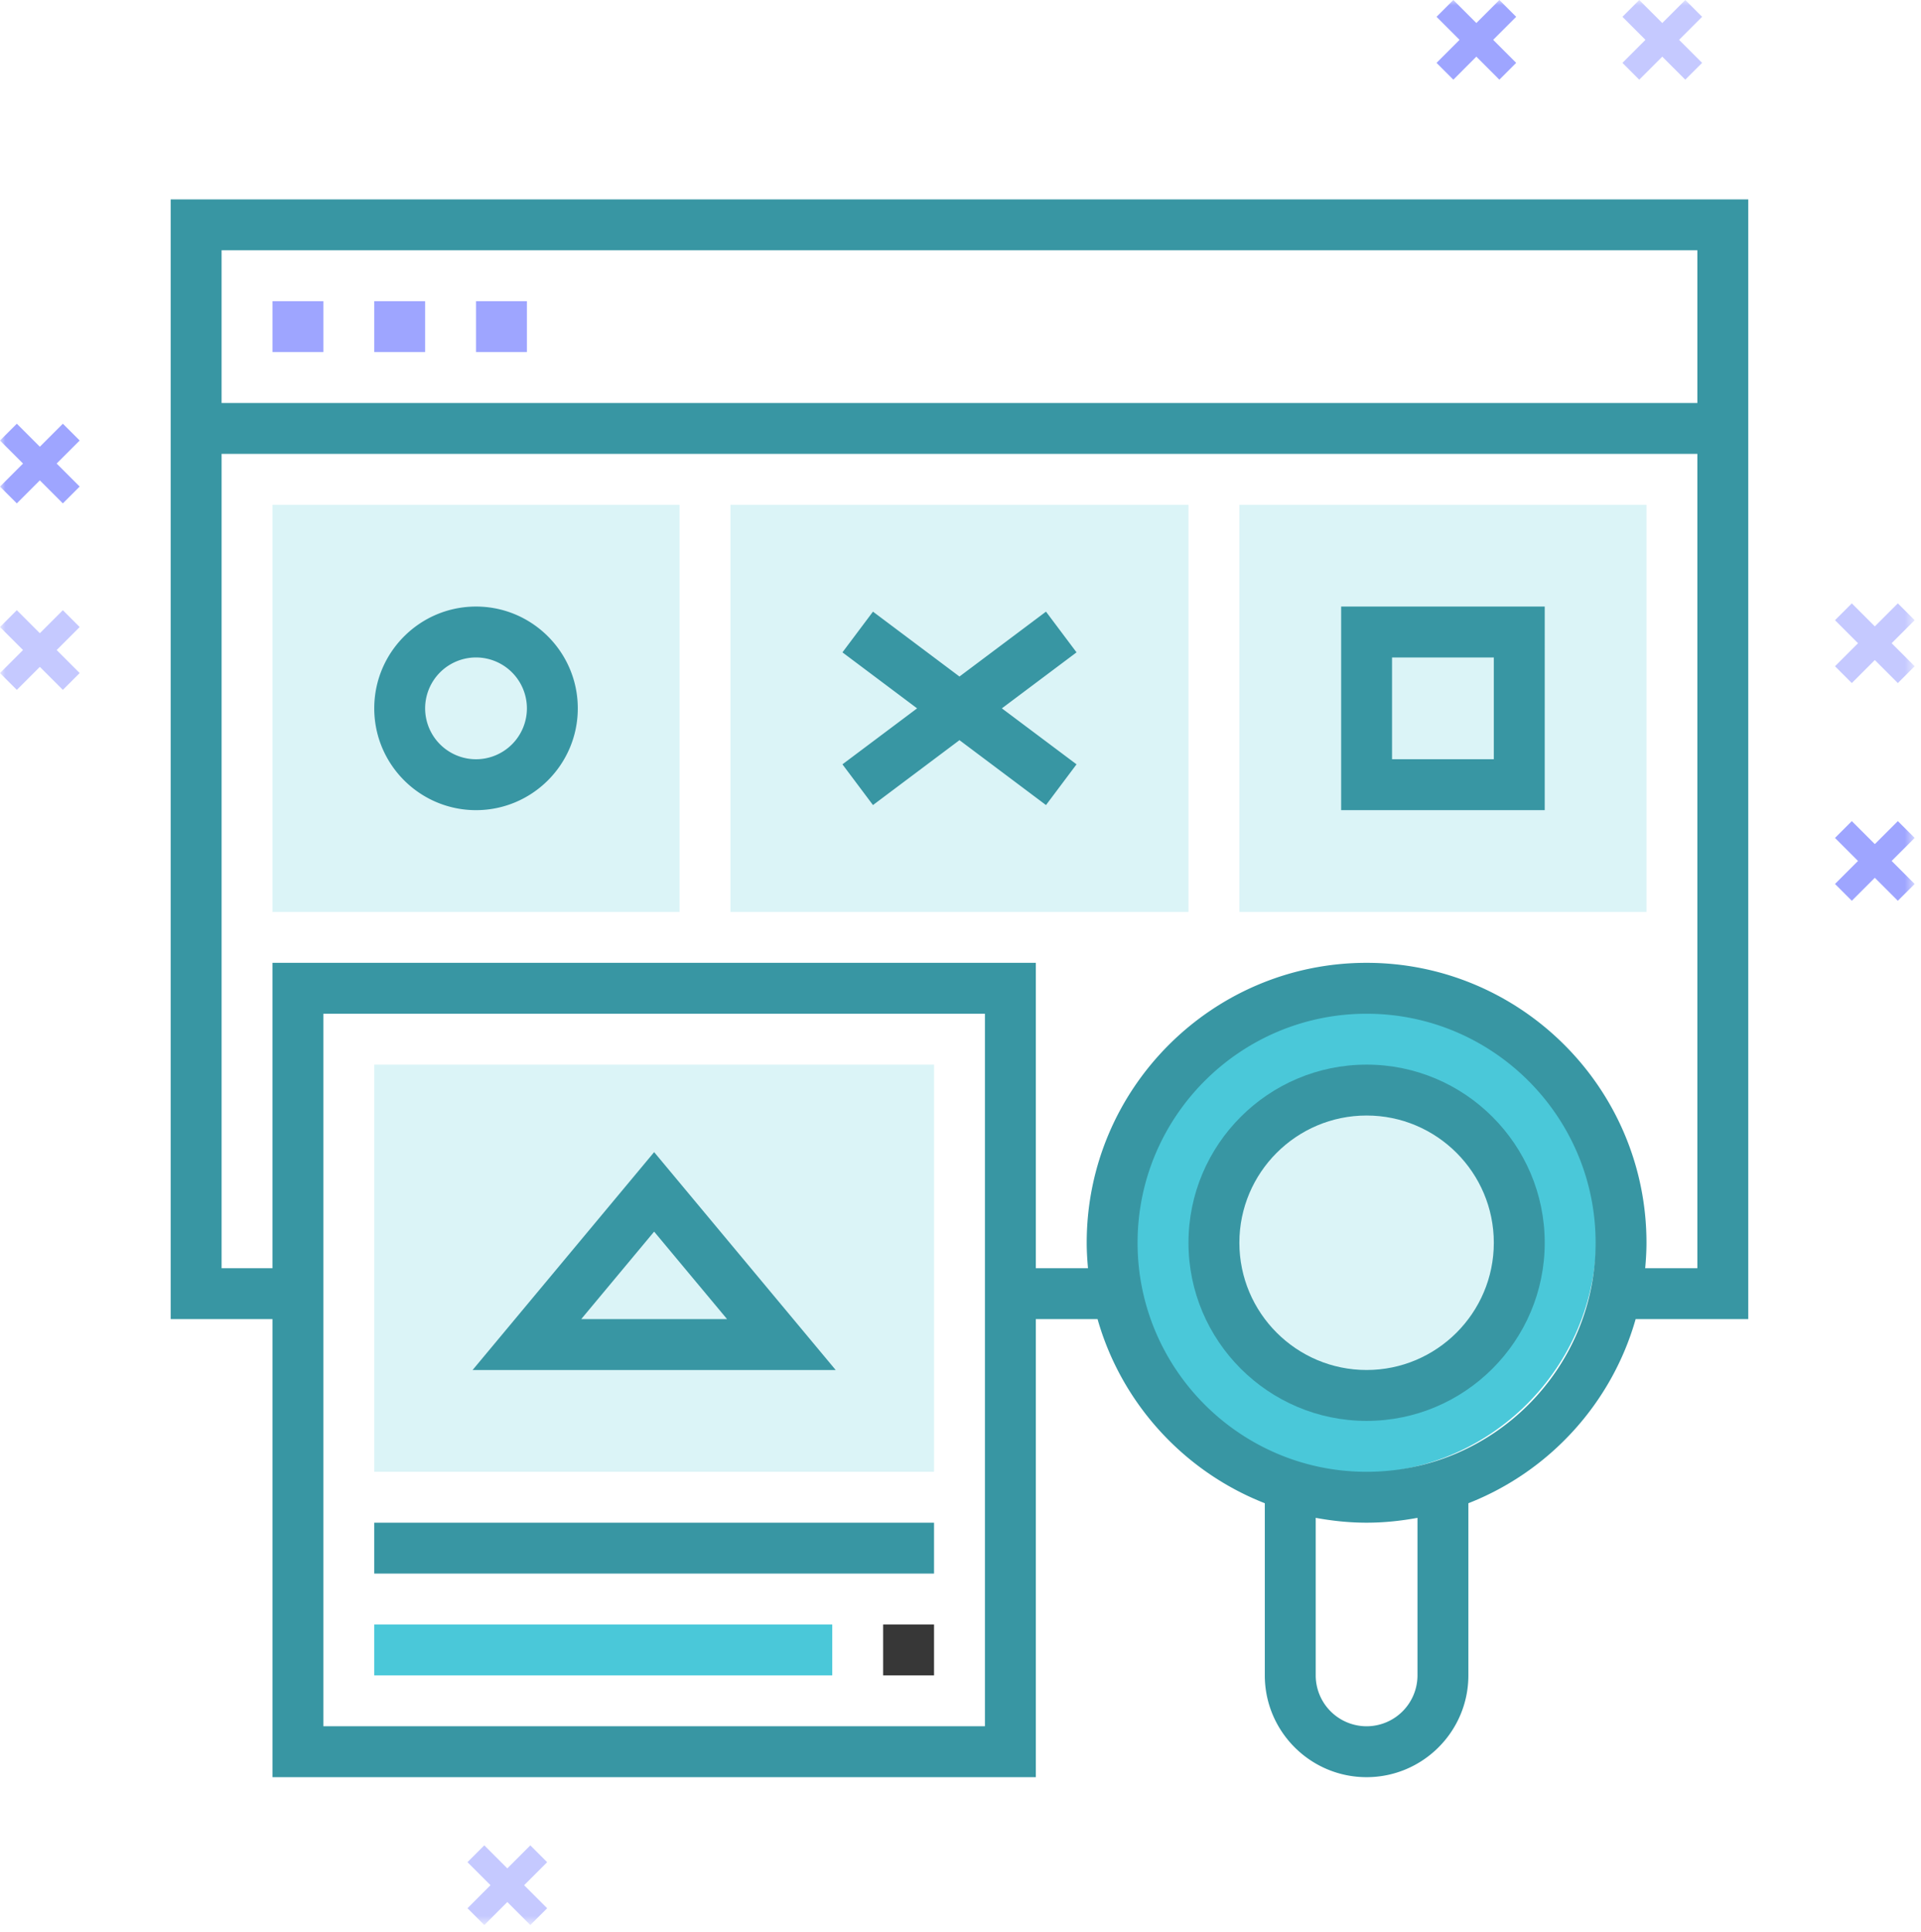 <svg xmlns="http://www.w3.org/2000/svg" xmlns:xlink="http://www.w3.org/1999/xlink" width="179" height="180" viewBox="0 0 179 180">
    <defs>
        <path id="a" d="M0 179.354h178.41V0H0z"/>
    </defs>
    <g fill="none" fill-rule="evenodd">
        <path fill="#4AC8D9" d="M148.758 115.207c0 12.178-9.871 22.05-22.048 22.05-12.178 0-22.05-9.872-22.05-22.05 0-12.177 9.872-22.048 22.05-22.048 12.177 0 22.048 9.87 22.048 22.048z"/>
        <path fill="#DBF4F7" d="M141.584 115.207c0 7.83-6.346 14.177-14.174 14.177-7.828 0-14.175-6.347-14.175-14.176 0-7.826 6.347-14.174 14.175-14.174s14.174 6.347 14.174 14.173"/>
        <mask id="b" fill="#fff">
            <use xlink:href="#a"/>
        </mask>
        <path fill="#DBF4F7" d="M25.389 84.965h37.936V47.03H25.389zM68.065 84.965h42.679V47.03H68.065zM115.485 84.965h37.935V47.03h-37.935zM34.873 99.19v37.936h52.161V99.19z" mask="url(#b)"/>
        <path fill="#3896A3" d="M153.3 118.159c.07-.783.12-1.571.12-2.373 0-14.38-11.7-26.08-26.08-26.08-14.38 0-26.08 11.7-26.08 26.08 0 .802.05 1.59.12 2.373h-4.862V89.706h-71.13v28.453h-4.74V42.286h137.514v75.873H153.3zm-25.96 18.967c-11.768 0-21.34-9.572-21.34-21.34 0-11.767 9.572-21.337 21.34-21.337s21.34 9.57 21.34 21.337c0 11.768-9.572 21.34-21.34 21.34zm4.742 18.969a4.747 4.747 0 0 1-4.742 4.74 4.746 4.746 0 0 1-4.741-4.74v-14.68c1.54.284 3.12.452 4.74.452 1.622 0 3.202-.168 4.743-.452v14.68zm-101.951 4.74h61.645V94.449H30.13v66.386zm-9.484-123.29h137.515V23.32H20.647v14.227zm142.258-18.968h-147V122.9h9.484v42.677h71.129V122.9h5.752c2.234 7.857 8.056 14.202 15.586 17.155v16.04c0 5.228 4.254 9.482 9.484 9.482s9.484-4.254 9.484-9.482v-16.04c7.532-2.953 13.354-9.298 15.587-17.155h10.494V18.577z" mask="url(#b)"/>
        <path fill="#9EA5FF" d="M25.389 32.802h4.742v-4.741h-4.742zM34.873 32.802h4.741v-4.741h-4.741zM44.356 32.802h4.742v-4.741h-4.742z" mask="url(#b)"/>
        <path fill="#3896A3" d="M127.34 127.641c-6.536 0-11.854-5.318-11.854-11.855 0-6.536 5.318-11.854 11.854-11.854 6.537 0 11.855 5.318 11.855 11.854 0 6.537-5.318 11.855-11.855 11.855m0-28.45c-9.148 0-16.596 7.446-16.596 16.595 0 9.15 7.448 16.597 16.596 16.597 9.149 0 16.598-7.447 16.598-16.597 0-9.149-7.45-16.596-16.598-16.596M34.873 146.61h52.161v-4.743H34.873z" mask="url(#b)"/>
        <path fill="#373737" d="M82.292 156.094h4.742v-4.743h-4.742z" mask="url(#b)"/>
        <path fill="#4AC8D9" d="M34.873 156.094H77.55v-4.743H34.873z" mask="url(#b)"/>
        <path fill="#3896A3" d="M44.356 70.739a4.747 4.747 0 0 1-4.742-4.742 4.747 4.747 0 0 1 4.742-4.742 4.747 4.747 0 0 1 4.742 4.742 4.747 4.747 0 0 1-4.742 4.742m0-14.227c-5.23 0-9.483 4.253-9.483 9.485 0 5.23 4.253 9.484 9.483 9.484s9.483-4.254 9.483-9.484c0-5.232-4.253-9.485-9.483-9.485M97.466 56.987l-8.062 6.045-8.06-6.045-2.845 3.793 6.956 5.217-6.956 5.215 2.845 3.795 8.06-6.047 8.062 6.047 2.846-3.795-6.957-5.215 6.957-5.217zM129.711 70.738h9.484v-9.484h-9.484v9.484zm-4.742 4.743h18.969V56.512h-18.969v18.969zM60.953 114.749l6.793 8.15H54.16l6.793-8.15zm0-7.407l-16.917 20.3H77.87l-16.917-20.3z" mask="url(#b)"/>
        <path fill="#C5C9FF" d="M176.843 63.641l-5.857-5.859 1.567-1.567 5.857 5.858z" mask="url(#b)"/>
        <path fill="#C5C9FF" d="M172.553 63.641l-1.567-1.568 5.857-5.858 1.567 1.567z" mask="url(#b)"/>
        <path fill="#9EA5FF" d="M5.857 46.9L0 41.043l1.568-1.567 5.857 5.858z" mask="url(#b)"/>
        <path fill="#9EA5FF" d="M1.568 46.9L0 45.334l5.857-5.858 1.568 1.567z" mask="url(#b)"/>
        <path fill="#C5C9FF" d="M49.417 179.354l-5.857-5.857 1.567-1.567 5.857 5.858z" mask="url(#b)"/>
        <path fill="#C5C9FF" d="M45.127 179.354l-1.567-1.566 5.857-5.858 1.567 1.567zM157.036 7.424l-5.856-5.857L152.746 0l5.857 5.858z" mask="url(#b)"/>
        <path fill="#C5C9FF" d="M152.746 7.424l-1.566-1.566L157.036 0l1.567 1.567z" mask="url(#b)"/>
        <path fill="#9EA5FF" d="M139.712 7.424l-5.856-5.857L135.423 0l5.856 5.858z" mask="url(#b)"/>
        <path fill="#9EA5FF" d="M135.423 7.424l-1.567-1.566L139.712 0l1.567 1.567zM176.842 83.925l-5.857-5.856 1.568-1.568 5.857 5.857z" mask="url(#b)"/>
        <path fill="#9EA5FF" d="M172.553 83.925l-1.568-1.567 5.857-5.857 1.568 1.568z" mask="url(#b)"/>
        <path fill="#C5C9FF" d="M5.857 64.276L0 58.42l1.568-1.57 5.857 5.859z" mask="url(#b)"/>
        <path fill="#C5C9FF" d="M1.568 64.276L0 62.71l5.857-5.858 1.568 1.569z" mask="url(#b)"/>
    </g>
</svg>
